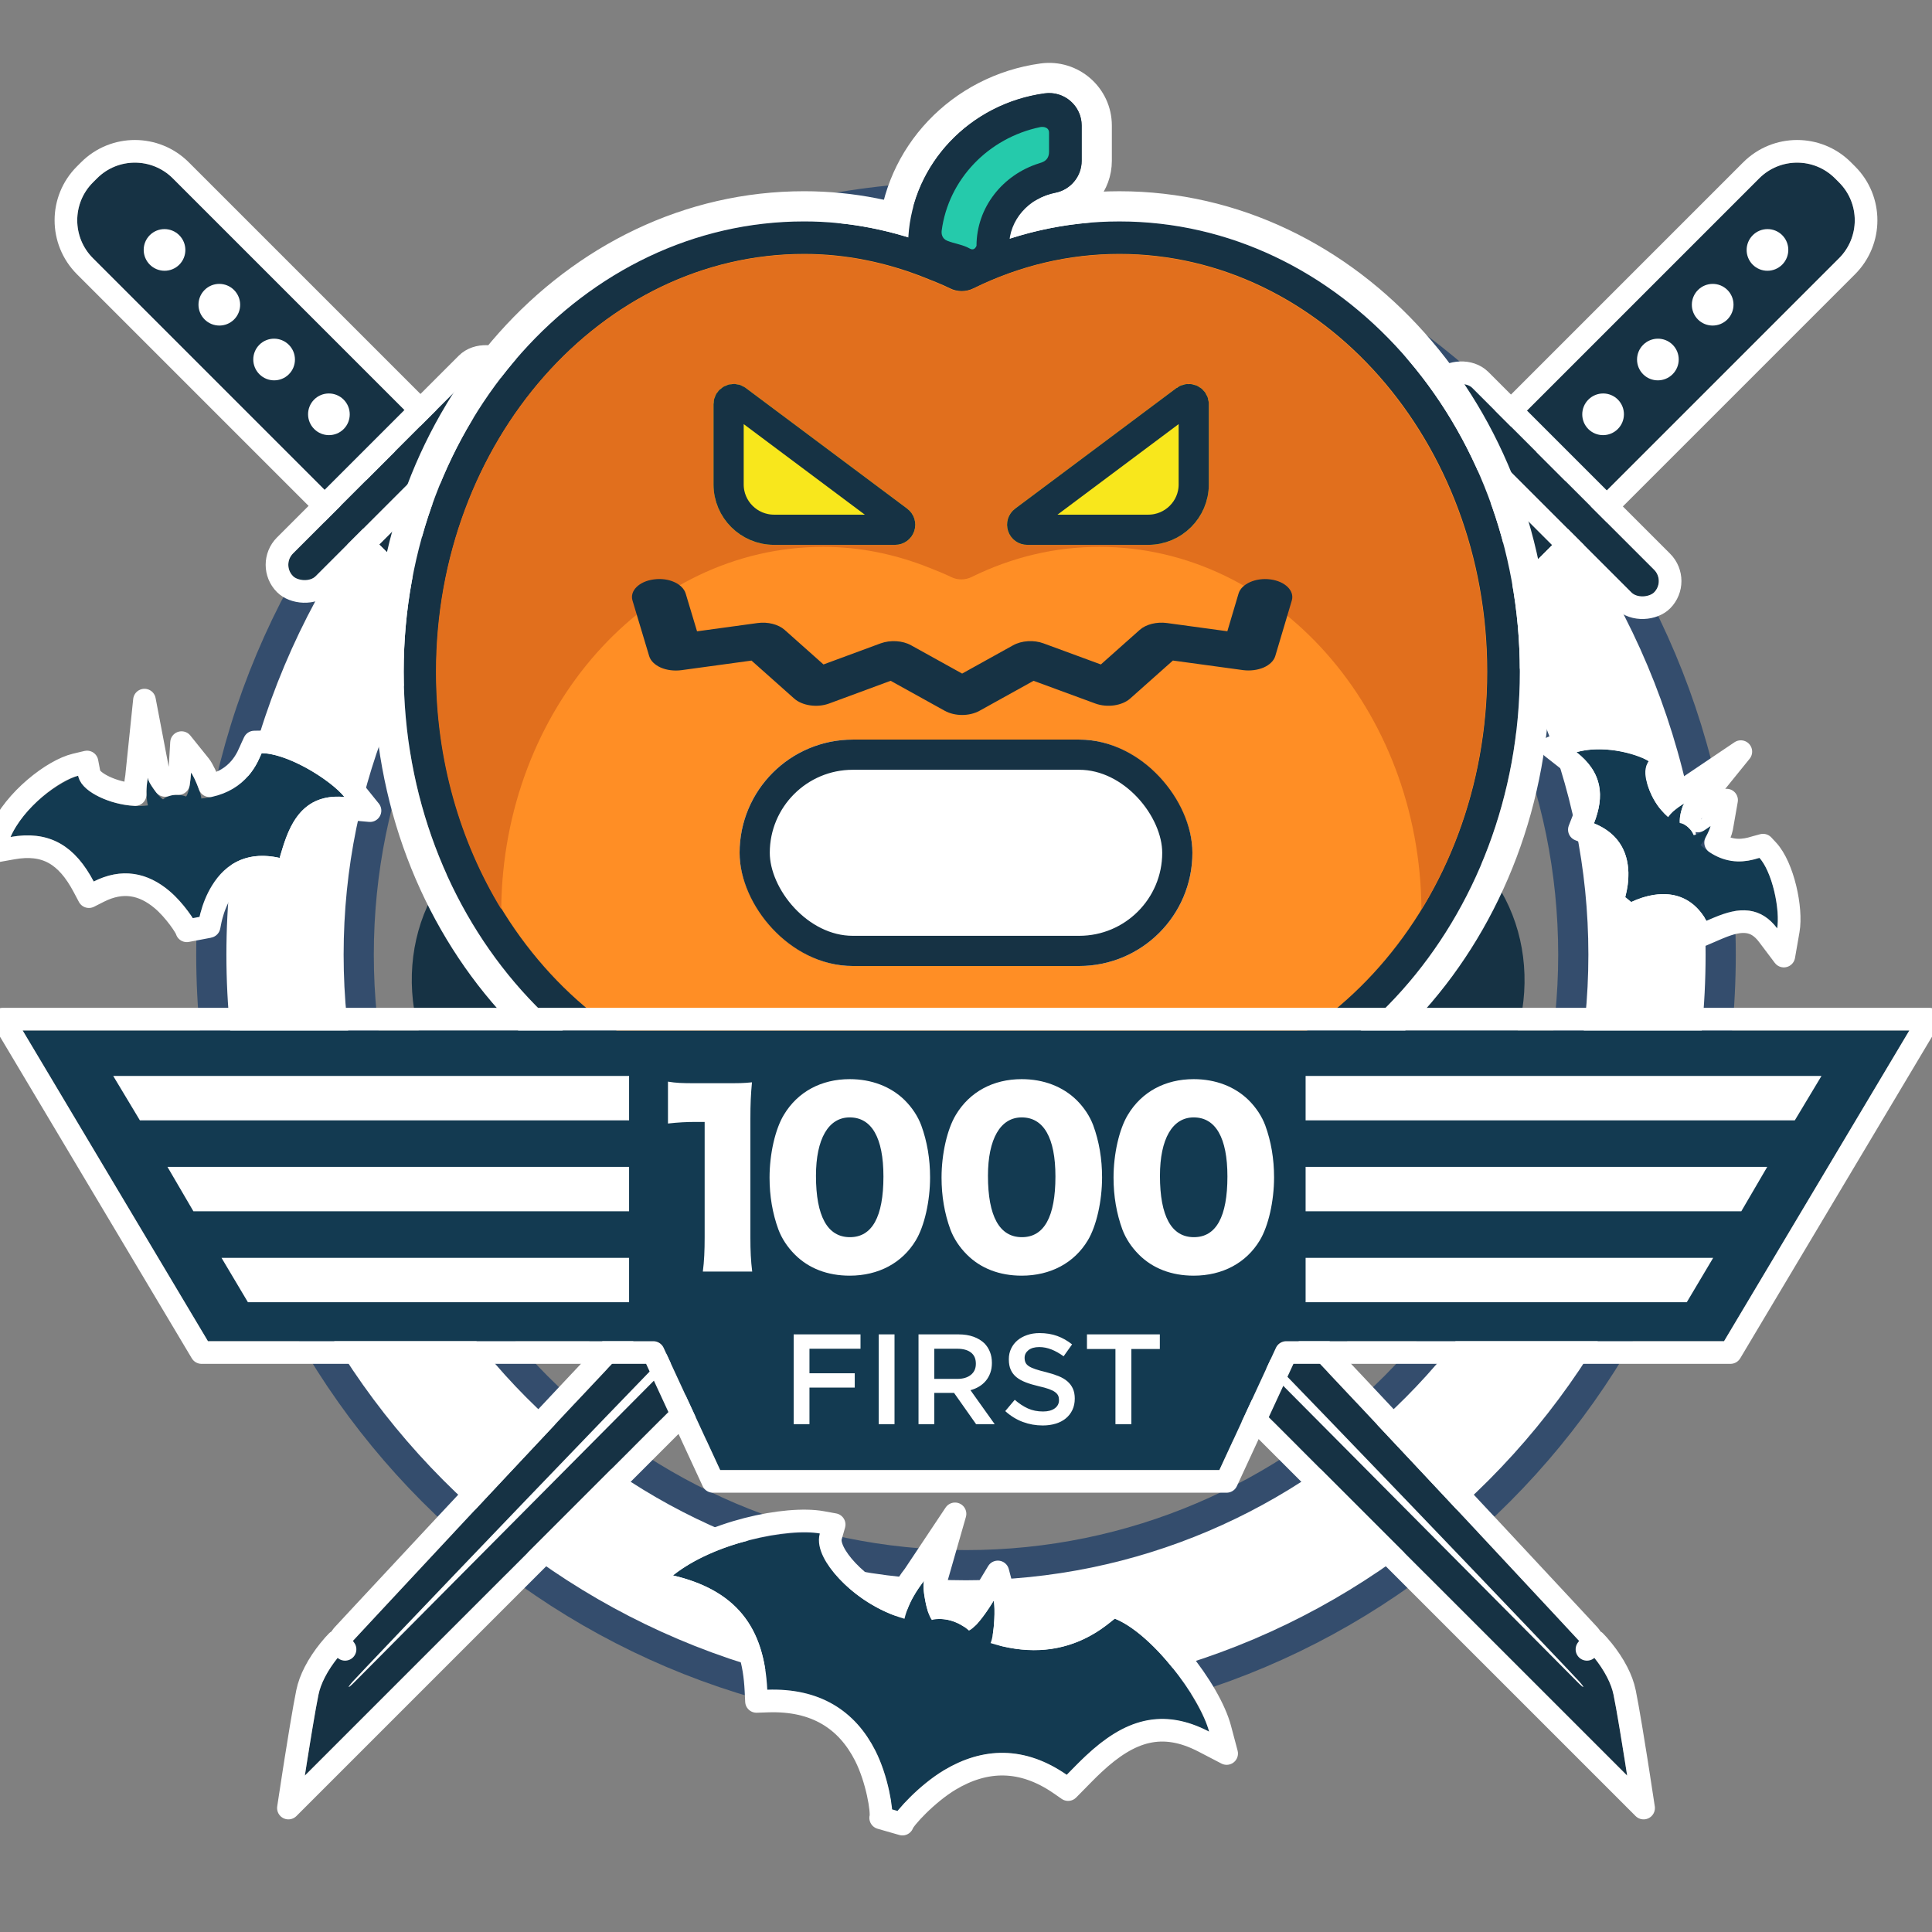 <svg xmlns="http://www.w3.org/2000/svg" width="128" height="128" viewBox="0 0 128 128" xmlns:xlink="http://www.w3.org/1999/xlink">
  <rect x="0" y="0" width="128" height="128" fill="#808080" stroke="none"/>
  <defs>
    <path id="a" d="M64.197,59.033 C64.751,58.769 65.566,57.494 65.836,57.048 C65.943,57.453 65.89,59.289 65.626,59.858 C70.456,61.36 73.165,58.768 73.859,58.239 C76.539,59.306 79.578,63.733 80.108,65.724 C75.533,63.343 72.54,66.693 70.674,68.588 C64.34,64.193 59.213,71.139 59.068,71.645 C59.229,71.082 58.781,62.671 50.833,62.948 C50.651,59.218 49.134,56.442 44.584,55.375 C47.984,52.679 53.22,52.399 54.316,52.597 C53.883,54.105 56.365,57.228 59.923,58.248 C60.253,56.895 61.087,55.927 61.223,55.724 C61.091,56.184 61.369,57.831 61.734,58.327 C62.473,58.138 63.452,58.366 64.197,59.033 Z M112.208,6.329 C112.503,6.315 113.119,5.883 113.327,5.729 C113.29,5.937 112.891,6.776 112.66,6.988 C114.448,8.619 116.155,7.946 116.565,7.836 C117.51,8.849 117.921,11.486 117.743,12.509 C116.245,10.521 114.259,11.49 113.06,12.005 C111.212,8.743 107.563,10.962 107.396,11.168 C107.581,10.939 109.112,6.962 105.605,5.549 C106.291,3.788 106.202,2.21 104.446,0.834 C106.474,0.246 108.805,1.132 109.239,1.437 C108.742,2.05 109.179,3.976 110.514,5.138 C110.935,4.575 111.496,4.29 111.596,4.222 C111.444,4.409 111.228,5.225 111.284,5.525 C111.644,5.581 112.022,5.876 112.208,6.329 Z M12.332,3.769 C12.557,3.475 12.639,2.516 12.659,2.184 C12.83,2.398 13.319,3.502 13.337,3.905 C16.372,3.6 17.106,1.391 17.332,0.904 C19.082,0.874 21.973,2.75 22.821,3.801 C19.676,3.52 19.002,6.251 18.526,7.838 C13.863,6.797 13.048,12.191 13.112,12.528 C13.041,12.154 10.429,7.27 6.209,9.403 C5.059,7.234 3.456,5.961 0.696,6.454 C1.774,4.012 4.527,2.548 5.175,2.395 C5.366,3.397 7.588,4.637 9.8,4.361 C9.596,3.476 9.775,2.695 9.791,2.541 C9.849,2.847 10.464,3.755 10.801,3.96 C11.147,3.664 11.741,3.557 12.332,3.769 Z"/>
    <path id="b" d="M5.12,3.553 C5.12,1.591 6.707,0 8.664,0 L9.059,0 C11.016,0 12.603,1.59 12.603,3.553 L12.603,47.784 L5.12,47.784 L5.12,3.553 Z"/>
    <path id="c" d="M0,0 L6.302,0 C6.302,0 6.165,16.61 5.504,42.956 C4.843,69.302 4.032,90.533 4.032,90.533 C4.032,90.533 4.032,92.57 3.151,93.904 C2.27,95.239 0,98.332 0,98.332 L0,0 Z"/>
    <rect id="d" width="17.723" height="1.975" y="47.389" rx=".987"/>
    <path id="e" d="M5.12,3.553 C5.12,1.591 6.707,0 8.664,0 L9.059,0 C11.016,0 12.603,1.59 12.603,3.553 L12.603,47.784 L5.12,47.784 L5.12,3.553 Z"/>
    <path id="f" d="M0,0 L6.302,0 C6.302,0 6.165,16.61 5.504,42.956 C4.843,69.302 4.032,90.533 4.032,90.533 C4.032,90.533 4.032,92.57 3.151,93.904 C2.27,95.239 0,98.332 0,98.332 L0,0 Z"/>
    <rect id="g" width="17.723" height="1.975" y="47.389" rx=".987"/>
    <rect id="h" width="19.149" height="2.126" x=".461" y=".654" rx="1.063"/>
    <rect id="i" width="19.149" height="2.126" x=".536" y=".361" rx="1.063"/>
    <path id="j" d="M44.92,4.6 C44.92,5.63 44.189,6.516 43.175,6.714 C41.394,7.061 40.114,8.543 40.114,10.234 L40.114,10.598 C40.114,12.152 38.513,13.195 37.085,12.571 C36.475,12.304 35.808,12.075 35.005,11.848 C34.029,11.572 33.376,10.656 33.437,9.647 C33.729,4.783 37.531,0.81 42.464,0.132 C43.763,-0.046 44.92,0.959 44.92,2.266 L44.92,4.6 Z"/>
    <path id="k" d="M36.976,11.031 C40.294,9.43 43.812,8.616 47.42,8.616 C62.118,8.616 73.95,22.051 73.95,38.44 C73.95,54.829 62.118,68.265 47.42,68.265 L26.533,68.265 C11.835,68.265 0.003,54.83 0.003,38.44 C0.003,22.051 11.835,8.615 26.533,8.615 C29.524,8.615 32.481,9.203 35.362,10.352 C36.235,10.7 36.592,10.848 36.976,11.031 Z"/>
    <path id="l" d="M41.314,30.044 C40.738,30.044 40.228,29.677 40.046,29.133 C39.863,28.589 40.051,27.989 40.512,27.645 L51.206,19.651 C51.611,19.346 52.155,19.302 52.606,19.524 C53.059,19.751 53.345,20.211 53.345,20.716 L53.345,26.046 C53.345,28.25 51.546,30.044 49.334,30.044 L41.314,30.044 Z M32.56,30.044 L24.539,30.044 C22.328,30.044 20.529,28.25 20.529,26.046 L20.529,20.716 C20.529,20.211 20.815,19.751 21.268,19.524 C21.718,19.302 22.262,19.346 22.667,19.651 L33.361,27.645 C33.822,27.989 34.01,28.589 33.827,29.133 C33.646,29.677 33.135,30.044 32.56,30.044 Z"/>
    <path id="m" d="M84.736,83.858 L114.223,83.858 L126.5,63.27 L1.5,63.27 L13.777,83.858 L43.764,83.858 L47.713,92.395 L80.787,92.395 L84.736,83.858 Z"/>
    <rect id="n" width="30" height="15" rx="7.5"/>
  </defs>
  <g fill="none" fill-rule="evenodd">
    <rect width="128" height="128"/>
    <g transform="translate(0 5)">
      <g fill-rule="nonzero" transform="translate(0 8.034)">
        <path fill="#FFFFFF" stroke="#344D6D" stroke-width="2" d="M64,90.664 C86.211,90.664 104.234,72.563 104.234,50.215 C104.234,27.866 86.211,9.766 64,9.766 C41.789,9.766 23.766,27.866 23.766,50.215 C23.766,72.563 41.789,90.664 64,90.664 Z M64,100.429 C36.386,100.429 14,77.947 14,50.215 C14,22.482 36.386,0 64,0 C91.614,0 114,22.482 114,50.215 C114,77.947 91.614,100.429 64,100.429 Z"/>
        <g transform="translate(0 35.966)" stroke-linecap="round" stroke-linejoin="round">
          <use fill="#133A51" fill-rule="evenodd" xlink:href="#a"/>
          <path stroke="#FFFFFF" stroke-width="1.5" d="M64.18,58.084 C64.472,57.759 64.866,57.202 65.194,56.66 L66.109,55.145 L66.561,56.856 C66.683,57.316 66.66,58.464 66.524,59.329 C68.728,59.86 70.539,59.513 72.096,58.589 C72.375,58.424 72.629,58.249 72.885,58.053 C73.017,57.952 73.363,57.674 73.404,57.643 L73.742,57.385 L74.137,57.542 C76.756,58.585 80.14,62.924 80.833,65.532 L81.269,67.174 L79.761,66.39 C77.008,64.956 74.864,65.619 72.462,67.866 C72.255,68.059 72.048,68.262 71.808,68.504 C71.672,68.641 71.234,69.088 71.208,69.114 L70.765,69.564 L70.246,69.204 C67.719,67.451 65.274,67.524 62.935,68.922 C61.427,69.824 59.89,71.498 59.789,71.852 L58.347,71.438 C58.465,71.027 58.105,68.862 57.323,67.321 C56.114,64.939 54.05,63.586 50.859,63.698 L50.12,63.723 L50.084,62.985 C49.897,59.171 48.277,57.011 44.413,56.105 L42.903,55.751 L44.118,54.787 C47.026,52.481 52.128,51.439 54.449,51.859 L55.265,52.007 L55.037,52.804 C54.726,53.89 56.812,56.266 59.441,57.294 C59.559,56.991 59.7,56.696 59.862,56.41 C60.014,56.139 60.174,55.891 60.347,55.649 C60.429,55.535 60.596,55.313 60.599,55.308 L63.272,51.297 L61.944,55.931 C61.886,56.131 62.022,56.988 62.183,57.513 C62.854,57.495 63.562,57.696 64.18,58.084 Z M112.489,5.392 C112.616,5.311 112.76,5.215 112.881,5.126 L114.391,4.01 L114.066,5.859 C114.027,6.08 113.862,6.47 113.665,6.829 C114.449,7.354 115.207,7.417 115.999,7.217 C116.097,7.192 116.364,7.113 116.371,7.111 L116.806,6.994 L117.114,7.324 C118.129,8.414 118.734,11.194 118.481,12.638 L118.184,14.342 L117.143,12.961 C116.729,12.411 116.286,12.145 115.78,12.078 C115.248,12.008 114.667,12.143 113.866,12.476 C113.787,12.508 113.708,12.542 113.607,12.585 C113.48,12.64 113.48,12.64 113.356,12.694 L112.739,12.959 L112.408,12.374 C111.758,11.228 110.853,10.858 109.708,11.028 C109.268,11.093 108.82,11.239 108.411,11.432 C108.172,11.544 107.939,11.689 107.978,11.64 L106.813,10.696 C106.788,10.727 106.89,10.468 106.963,10.197 C107.082,9.754 107.148,9.279 107.135,8.823 C107.103,7.628 106.571,6.747 105.325,6.244 L104.637,5.967 L104.906,5.276 C105.553,3.615 105.327,2.478 103.983,1.425 L102.83,0.521 L104.237,0.114 C106.095,-0.425 108.65,0.109 109.669,0.822 L110.329,1.283 L109.822,1.909 C109.623,2.155 109.894,3.212 110.526,4.05 C110.645,3.951 110.769,3.86 110.895,3.775 C111.009,3.699 111.2,3.584 111.177,3.6 L115.334,0.798 L112.179,4.694 C112.167,4.708 112.121,4.878 112.081,5.047 C112.229,5.142 112.367,5.258 112.489,5.392 Z M11.825,2.911 C11.861,2.684 11.894,2.396 11.91,2.139 L12.027,0.201 L13.243,1.714 C13.431,1.949 13.705,2.529 13.89,3.059 C14.77,2.863 15.419,2.456 15.904,1.888 C16.099,1.659 16.258,1.414 16.395,1.149 C16.479,0.987 16.698,0.49 16.652,0.588 L16.85,0.162 L17.32,0.154 C19.131,0.123 22.253,1.901 23.405,3.331 L24.513,4.706 L22.754,4.548 C21.168,4.407 20.315,5.107 19.708,6.633 C19.621,6.851 19.54,7.083 19.455,7.354 C19.421,7.462 19.388,7.571 19.347,7.71 C19.295,7.884 19.266,7.985 19.245,8.053 L19.045,8.723 L18.363,8.57 C16.644,8.187 15.485,8.764 14.685,10.061 C14.38,10.553 14.151,11.123 14.001,11.696 C13.908,12.052 13.856,12.422 13.849,12.388 L12.376,12.668 C12.334,12.448 11.555,11.291 10.733,10.599 C9.485,9.548 8.113,9.281 6.547,10.073 L5.891,10.405 L5.546,9.754 C4.414,7.619 3.032,6.799 0.828,7.192 L-0.559,7.44 L0.01,6.151 C0.975,3.964 3.53,2.014 5.002,1.665 L5.765,1.484 L5.912,2.254 C6.018,2.809 7.474,3.565 8.954,3.641 C8.945,3.337 8.964,3.035 9.004,2.733 C9.018,2.632 9.046,2.457 9.045,2.463 L9.571,-2.616 L10.528,2.4 C10.542,2.474 10.751,2.793 10.936,3.036 C11.213,2.939 11.516,2.896 11.825,2.911 Z"/>
        </g>
        <path fill="#163244" d="M62.572,57.869 L62.588,71.63 C62.588,71.63 62.9,77.089 55.559,81.346 C49.916,84.617 42.829,82.421 39.317,76.312 C37.392,72.962 36.922,68.768 38.042,65.229 C34.43,64.433 31.048,61.928 29.122,58.578 C25.61,52.469 27.26,45.207 32.903,41.935 C40.439,37.566 45.559,40.83 45.559,40.83 L56.9,47.686 C56.631,48.48 56.485,49.33 56.485,50.215 C56.485,51.084 56.626,51.92 56.886,52.701 C56.07,52.235 55.037,52.204 54.165,52.709 C52.857,53.468 52.409,55.147 53.164,56.461 C53.919,57.774 55.591,58.224 56.899,57.466 C57.741,56.978 58.227,56.108 58.265,55.2 C59.348,56.52 60.853,57.479 62.572,57.869 Z M71.651,47.558 L82.728,40.86 C82.728,40.86 87.849,37.597 95.385,41.966 C101.027,45.238 102.677,52.5 99.165,58.609 C97.239,61.958 93.858,64.464 90.245,65.26 C91.365,68.799 90.896,72.993 88.97,76.343 C85.458,82.452 78.371,84.648 72.729,81.376 C65.387,77.12 65.699,71.661 65.699,71.661 L65.715,57.932 C67.417,57.619 68.926,56.751 70.051,55.523 C70.17,56.322 70.637,57.061 71.388,57.497 C72.696,58.255 74.368,57.805 75.123,56.491 C75.878,55.178 75.43,53.498 74.122,52.74 C73.372,52.305 72.503,52.268 71.755,52.563 C71.986,51.821 72.11,51.033 72.11,50.215 C72.11,49.282 71.948,48.387 71.651,47.558 Z M58.332,45.149 L47.016,38.862 C47.016,38.862 41.642,36.04 41.642,27.301 C41.642,20.758 47.079,15.692 54.103,15.692 C57.954,15.692 61.806,17.381 64.298,20.125 C66.79,17.381 70.642,15.692 74.493,15.692 C81.517,15.692 86.954,20.758 86.954,27.301 C86.954,35.814 82.091,38.273 82.091,38.273 L70.243,45.124 C69.162,43.852 67.684,42.931 66.001,42.556 C66.63,42.052 67.032,41.277 67.032,40.407 C67.032,38.89 65.808,37.661 64.298,37.661 C62.788,37.661 61.564,38.89 61.564,40.407 C61.564,41.277 61.966,42.052 62.595,42.556 C60.901,42.934 59.415,43.864 58.332,45.149 Z M64.298,54.53 C61.925,54.53 60.001,52.598 60.001,50.215 C60.001,47.831 61.925,45.899 64.298,45.899 C66.671,45.899 68.595,47.831 68.595,50.215 C68.595,52.598 66.671,54.53 64.298,54.53 Z"/>
      </g>
      <g transform="rotate(-45 15.968 6.576)">
        <use fill="#163244" xlink:href="#b"/>
        <path stroke="#FFFFFF" stroke-width="1.5" d="M4.37,3.553 C4.37,1.177 6.292,-0.75 8.664,-0.75 L9.059,-0.75 C11.431,-0.75 13.353,1.176 13.353,3.553 L13.353,48.534 L4.37,48.534 L4.37,3.553 Z"/>
        <path fill="#FFFFFF" d="M8.862,7.898 C8.1,7.898 7.483,7.279 7.483,6.516 C7.483,5.753 8.1,5.134 8.862,5.134 C9.623,5.134 10.24,5.753 10.24,6.516 C10.24,7.279 9.623,7.898 8.862,7.898 Z M8.862,13.032 C8.1,13.032 7.483,12.413 7.483,11.65 C7.483,10.886 8.1,10.268 8.862,10.268 C9.623,10.268 10.24,10.886 10.24,11.65 C10.24,12.413 9.623,13.032 8.862,13.032 Z M8.862,18.166 C8.1,18.166 7.483,17.547 7.483,16.784 C7.483,16.02 8.1,15.401 8.862,15.401 C9.623,15.401 10.24,16.02 10.24,16.784 C10.24,17.547 9.623,18.166 8.862,18.166 Z M8.862,23.3 C8.1,23.3 7.483,22.681 7.483,21.917 C7.483,21.154 8.1,20.535 8.862,20.535 C9.623,20.535 10.24,21.154 10.24,21.917 C10.24,22.681 9.623,23.3 8.862,23.3 Z M8.862,28.433 C8.1,28.433 7.483,27.815 7.483,27.051 C7.483,26.288 8.1,25.669 8.862,25.669 C9.623,25.669 10.24,26.288 10.24,27.051 C10.24,27.815 9.623,28.433 8.862,28.433 Z M8.862,33.567 C8.1,33.567 7.483,32.948 7.483,32.185 C7.483,31.422 8.1,30.803 8.862,30.803 C9.623,30.803 10.24,31.422 10.24,32.185 C10.24,32.948 9.623,33.567 8.862,33.567 Z M8.862,38.701 C8.1,38.701 7.483,38.082 7.483,37.319 C7.483,36.555 8.1,35.937 8.862,35.937 C9.623,35.937 10.24,36.555 10.24,37.319 C10.24,38.082 9.623,38.701 8.862,38.701 Z M8.862,43.835 C8.1,43.835 7.483,43.216 7.483,42.453 C7.483,41.689 8.1,41.07 8.862,41.07 C9.623,41.07 10.24,41.689 10.24,42.453 C10.24,43.216 9.623,43.835 8.862,43.835 Z"/>
        <g transform="translate(5.908 48.179)">
          <g stroke-linecap="round" stroke-linejoin="round">
            <use fill="#163244" xlink:href="#c"/>
            <path stroke="#FFFFFF" stroke-width="1.5" d="M-0.75,-0.75 L7.058,-0.75 L7.052,0.006 C7.05,0.136 7.048,0.393 7.044,0.773 C7.038,1.405 7.03,2.154 7.02,3.016 C6.991,5.478 6.952,8.351 6.9,11.61 C6.754,20.919 6.543,31.446 6.254,42.975 C6.154,46.95 6.048,50.947 5.935,54.948 C5.683,63.927 5.412,72.528 5.142,80.45 C5.047,83.223 4.959,85.713 4.88,87.882 C4.853,88.642 4.828,89.307 4.807,89.873 C4.794,90.212 4.786,90.444 4.032,90.533 L4.782,90.533 C4.782,90.699 4.769,90.972 4.732,91.317 C4.67,91.892 4.559,92.469 4.383,93.015 C4.228,93.498 4.029,93.936 3.777,94.318 C3.48,94.767 3.018,95.43 2.43,96.253 C2.394,96.304 2.394,96.304 2.357,96.355 C1.974,96.892 1.563,97.461 1.153,98.025 C0.906,98.364 0.714,98.626 0.605,98.776 L-0.75,100.622 L-0.75,-0.75 Z"/>
          </g>
          <path fill="#FFFFFF" d="M2.363,0 L3.491,0 C3.491,0 3.345,15.817 3.097,40.576 C2.85,65.335 2.2,91.112 2.165,91.686 C2.13,92.26 2.055,92.292 2.055,91.67 C2.055,90.469 2.363,0 2.363,0 Z"/>
        </g>
        <g>
          <use fill="#163244" xlink:href="#d"/>
          <rect width="19.223" height="3.475" x="-.75" y="46.639" stroke="#FFFFFF" stroke-width="1.5" rx="1.737"/>
        </g>
      </g>
      <g transform="scale(-1 1) rotate(-45 -48.032 161.086)">
        <use fill="#163244" xlink:href="#e"/>
        <path stroke="#FFFFFF" stroke-width="1.5" d="M4.37,3.553 C4.37,1.177 6.292,-0.75 8.664,-0.75 L9.059,-0.75 C11.431,-0.75 13.353,1.176 13.353,3.553 L13.353,48.534 L4.37,48.534 L4.37,3.553 Z"/>
        <path fill="#FFFFFF" d="M8.862,7.898 C8.1,7.898 7.483,7.279 7.483,6.516 C7.483,5.753 8.1,5.134 8.862,5.134 C9.623,5.134 10.24,5.753 10.24,6.516 C10.24,7.279 9.623,7.898 8.862,7.898 Z M8.862,13.032 C8.1,13.032 7.483,12.413 7.483,11.65 C7.483,10.886 8.1,10.268 8.862,10.268 C9.623,10.268 10.24,10.886 10.24,11.65 C10.24,12.413 9.623,13.032 8.862,13.032 Z M8.862,18.166 C8.1,18.166 7.483,17.547 7.483,16.784 C7.483,16.02 8.1,15.401 8.862,15.401 C9.623,15.401 10.24,16.02 10.24,16.784 C10.24,17.547 9.623,18.166 8.862,18.166 Z M8.862,23.3 C8.1,23.3 7.483,22.681 7.483,21.917 C7.483,21.154 8.1,20.535 8.862,20.535 C9.623,20.535 10.24,21.154 10.24,21.917 C10.24,22.681 9.623,23.3 8.862,23.3 Z M8.862,28.433 C8.1,28.433 7.483,27.815 7.483,27.051 C7.483,26.288 8.1,25.669 8.862,25.669 C9.623,25.669 10.24,26.288 10.24,27.051 C10.24,27.815 9.623,28.433 8.862,28.433 Z M8.862,33.567 C8.1,33.567 7.483,32.948 7.483,32.185 C7.483,31.422 8.1,30.803 8.862,30.803 C9.623,30.803 10.24,31.422 10.24,32.185 C10.24,32.948 9.623,33.567 8.862,33.567 Z M8.862,38.701 C8.1,38.701 7.483,38.082 7.483,37.319 C7.483,36.555 8.1,35.937 8.862,35.937 C9.623,35.937 10.24,36.555 10.24,37.319 C10.24,38.082 9.623,38.701 8.862,38.701 Z M8.862,43.835 C8.1,43.835 7.483,43.216 7.483,42.453 C7.483,41.689 8.1,41.07 8.862,41.07 C9.623,41.07 10.24,41.689 10.24,42.453 C10.24,43.216 9.623,43.835 8.862,43.835 Z"/>
        <g transform="translate(5.908 48.179)">
          <g stroke-linecap="round" stroke-linejoin="round">
            <use fill="#163244" xlink:href="#f"/>
            <path stroke="#FFFFFF" stroke-width="1.5" d="M-0.75,-0.75 L7.058,-0.75 L7.052,0.006 C7.05,0.136 7.048,0.393 7.044,0.773 C7.038,1.405 7.03,2.154 7.02,3.016 C6.991,5.478 6.952,8.351 6.9,11.61 C6.754,20.919 6.543,31.446 6.254,42.975 C6.154,46.95 6.048,50.947 5.935,54.948 C5.683,63.927 5.412,72.528 5.142,80.45 C5.047,83.223 4.959,85.713 4.88,87.882 C4.853,88.642 4.828,89.307 4.807,89.873 C4.794,90.212 4.786,90.444 4.032,90.533 L4.782,90.533 C4.782,90.699 4.769,90.972 4.732,91.317 C4.67,91.892 4.559,92.469 4.383,93.015 C4.228,93.498 4.029,93.936 3.777,94.318 C3.48,94.767 3.018,95.43 2.43,96.253 C2.394,96.304 2.394,96.304 2.357,96.355 C1.974,96.892 1.563,97.461 1.153,98.025 C0.906,98.364 0.714,98.626 0.605,98.776 L-0.75,100.622 L-0.75,-0.75 Z"/>
          </g>
          <path fill="#FFFFFF" d="M2.363,0 L3.491,0 C3.491,0 3.345,15.817 3.097,40.576 C2.85,65.335 2.2,91.112 2.165,91.686 C2.13,92.26 2.055,92.292 2.055,91.67 C2.055,90.469 2.363,0 2.363,0 Z"/>
        </g>
        <g>
          <use fill="#163244" xlink:href="#g"/>
          <rect width="19.223" height="3.475" x="-.75" y="46.639" stroke="#FFFFFF" stroke-width="1.5" rx="1.737"/>
        </g>
      </g>
      <g transform="translate(18 1)">
        <g transform="matrix(-1 0 0 1 94 16.615)">
          <g transform="rotate(-45 19.442 6.82)">
            <use fill="#163244" xlink:href="#h"/>
            <rect width="20.649" height="3.626" x="-.289" y="-.096" stroke="#FFFFFF" stroke-width="1.5" rx="1.813"/>
          </g>
          <g transform="scale(-1 1) rotate(-45 -28.967 120.9)">
            <use fill="#163244" xlink:href="#i"/>
            <rect width="20.649" height="3.626" x="-.214" y="-.389" stroke="#FFFFFF" stroke-width="1.5" rx="1.813"/>
          </g>
        </g>
        <g fill-rule="nonzero" transform="translate(8.743 .054)">
          <use fill="#163244" fill-rule="evenodd" xlink:href="#j"/>
          <path stroke="#FFFFFF" stroke-width="2" d="M45.92,4.6 C45.92,6.109 44.849,7.406 43.366,7.695 C42.048,7.952 41.114,9.029 41.114,10.234 L41.114,10.598 C41.114,12.875 38.772,14.4 36.684,13.487 C36.13,13.245 35.509,13.029 34.733,12.81 C33.305,12.407 32.35,11.066 32.439,9.587 C32.759,4.254 36.914,-0.114 42.328,-0.858 C44.227,-1.119 45.92,0.352 45.92,2.266 L45.92,4.6 Z"/>
          <use fill="#163244" fill-rule="evenodd" xlink:href="#k"/>
          <path stroke="#FFFFFF" stroke-width="2" d="M36.969,9.929 C40.298,8.396 43.817,7.616 47.42,7.616 C62.658,7.616 74.95,21.477 74.95,38.44 C74.95,55.403 62.658,69.265 47.42,69.265 L26.533,69.265 C11.295,69.265 -0.997,55.403 -0.997,38.44 C-0.997,21.477 11.295,7.615 26.533,7.615 C29.64,7.615 32.723,8.223 35.732,9.423 C36.328,9.66 36.685,9.806 36.969,9.929 Z"/>
          <path fill="#163244" d="M44.92,4.6 C44.92,5.63 44.189,6.516 43.175,6.714 C41.394,7.061 40.114,8.543 40.114,10.234 L40.114,10.598 C40.114,12.152 38.513,13.195 37.085,12.571 C36.475,12.304 35.808,12.075 35.005,11.848 C34.029,11.572 33.376,10.656 33.437,9.647 C33.729,4.783 37.531,0.81 42.464,0.132 C43.763,-0.046 44.92,0.959 44.92,2.266 L44.92,4.6 Z"/>
          <path fill="#FF8E25" d="M47.42,66.111 L26.533,66.111 C13.095,66.111 2.164,53.698 2.164,38.44 C2.164,23.183 13.095,10.769 26.533,10.769 C29.284,10.769 31.969,11.319 34.551,12.348 C34.556,12.35 34.561,12.352 34.566,12.355 C35.115,12.574 35.665,12.786 36.203,13.051 C36.689,13.291 37.264,13.291 37.75,13.051 C40.825,11.538 44.078,10.769 47.42,10.769 C60.857,10.769 71.789,23.183 71.789,38.44 C71.789,53.698 60.857,66.111 47.42,66.111 Z"/>
          <path fill="#E16F1D" d="M6.465,54.181 C3.74,49.714 2.142,44.296 2.142,38.463 C2.142,23.205 13.074,10.792 26.511,10.792 C29.262,10.792 31.948,11.342 34.529,12.37 C34.534,12.373 34.539,12.375 34.544,12.377 C35.093,12.596 35.643,12.809 36.181,13.074 C36.668,13.313 37.242,13.313 37.728,13.074 C40.804,11.561 44.057,10.792 47.399,10.792 C60.836,10.792 71.767,23.205 71.767,38.463 C71.767,44.305 70.165,49.73 67.432,54.201 C67.334,40.935 57.8,30.176 46.094,30.176 C43.168,30.176 40.319,30.85 37.626,32.175 C37.2,32.385 36.697,32.385 36.271,32.175 C35.8,31.943 35.318,31.757 34.838,31.565 C34.833,31.563 34.829,31.561 34.824,31.559 C32.564,30.658 30.213,30.176 27.803,30.176 C16.103,30.176 6.573,40.924 6.465,54.181 Z"/>
          <path fill="#25CAAB" d="M42.759,3.998 C42.759,3.465 42.759,3.046 42.759,2.739 C42.759,2.366 42.369,2.326 42.178,2.366 C38.734,3.082 36.093,5.831 35.646,9.226 C35.623,9.407 35.646,9.749 36.013,9.897 C36.502,10.095 37.039,10.147 37.505,10.412 C37.701,10.523 37.85,10.464 37.953,10.234 C37.953,7.685 39.696,5.518 42.1,4.767 C42.315,4.7 42.759,4.592 42.759,3.998 Z"/>
          <g>
            <use fill="#F8E71C" fill-rule="evenodd" xlink:href="#l"/>
            <path stroke="#163244" stroke-width="2" d="M41.314,29.044 L49.334,29.044 C50.994,29.044 52.345,27.697 52.345,26.046 L52.345,20.716 C52.345,20.591 52.274,20.476 52.163,20.421 C52.046,20.363 51.906,20.375 51.805,20.451 L41.11,28.447 C40.995,28.532 40.949,28.68 40.995,28.816 C41.04,28.952 41.168,29.044 41.314,29.044 Z M32.56,29.044 C32.705,29.044 32.833,28.952 32.879,28.814 C32.924,28.68 32.878,28.532 32.762,28.446 L22.066,20.45 C21.967,20.375 21.827,20.363 21.715,20.419 C21.6,20.476 21.529,20.591 21.529,20.716 L21.529,26.046 C21.529,27.697 22.879,29.044 24.539,29.044 L32.56,29.044 Z"/>
          </g>
          <path fill="#163244" d="M57.425,32.333 C56.453,32.205 55.507,32.626 55.314,33.271 L54.572,35.769 L50.57,35.223 C49.887,35.132 49.182,35.308 48.766,35.678 L46.192,37.968 L42.398,36.573 C41.753,36.331 40.942,36.383 40.373,36.701 L37.001,38.572 L33.621,36.699 C33.053,36.382 32.246,36.335 31.593,36.573 L27.815,37.968 L25.244,35.68 C24.828,35.309 24.125,35.13 23.44,35.225 L19.438,35.773 L18.685,33.269 C18.49,32.625 17.558,32.194 16.572,32.334 C15.598,32.462 14.967,33.089 15.162,33.734 L16.267,37.414 C16.36,37.725 16.637,37.999 17.035,38.175 C17.434,38.349 17.923,38.407 18.392,38.348 L23.046,37.711 L25.874,40.227 C26.413,40.703 27.399,40.847 28.19,40.555 L32.263,39.05 L35.848,41.037 C36.181,41.222 36.592,41.315 37.001,41.315 C37.411,41.315 37.82,41.222 38.154,41.037 L41.733,39.051 L45.822,40.555 C46.609,40.844 47.599,40.703 48.134,40.226 L50.965,37.708 L55.622,38.344 C56.088,38.403 56.578,38.342 56.98,38.169 C57.378,37.994 57.656,37.719 57.748,37.408 L58.842,33.732 C59.033,33.086 58.399,32.461 57.425,32.333 Z"/>
        </g>
      </g>
      <g stroke-linecap="round" stroke-linejoin="round">
        <use fill="#133A51" xlink:href="#m"/>
        <path stroke="#FFFFFF" stroke-width="1.5" d="M85.215,84.608 L81.266,93.145 L47.234,93.145 L43.285,84.608 L13.351,84.608 L0.18,62.52 L127.82,62.52 L114.649,84.608 L85.215,84.608 Z"/>
      </g>
      <path fill="#FFFFFF" d="M44.255 69.436C44.915 69.361 45.5 69.331 46.085 69.331L46.685 69.331 46.685 76.981C46.685 77.851 46.655 78.556 46.565 79.246L49.835 79.246C49.745 78.511 49.715 77.881 49.715 76.981L49.715 69.121C49.715 68.131 49.745 67.501 49.82 66.706 49.22 66.766 49.025 66.766 47.96 66.766L46.055 66.766C45.185 66.766 44.795 66.751 44.255 66.661L44.255 69.436zM56.295 79.516C54.825 79.516 53.58 79.036 52.665 78.121 52.17 77.626 51.795 77.056 51.57 76.456 51.18 75.391 50.985 74.236 50.985 73.021 50.985 71.446 51.36 69.811 51.93 68.866 52.845 67.336 54.405 66.496 56.295 66.496 57.75 66.496 59.025 66.991 59.94 67.891 60.435 68.386 60.81 68.956 61.035 69.556 61.425 70.621 61.62 71.776 61.62 73.006 61.62 74.581 61.245 76.231 60.675 77.176 59.775 78.676 58.2 79.516 56.295 79.516zM56.295 69.031C54.885 69.031 54.06 70.456 54.06 72.901 54.06 75.586 54.825 76.966 56.31 76.966 57.78 76.966 58.53 75.616 58.53 72.946 58.53 70.381 57.75 69.031 56.295 69.031zM67.69 79.516C66.22 79.516 64.975 79.036 64.06 78.121 63.565 77.626 63.19 77.056 62.965 76.456 62.575 75.391 62.38 74.236 62.38 73.021 62.38 71.446 62.755 69.811 63.325 68.866 64.24 67.336 65.8 66.496 67.69 66.496 69.145 66.496 70.42 66.991 71.335 67.891 71.83 68.386 72.205 68.956 72.43 69.556 72.82 70.621 73.015 71.776 73.015 73.006 73.015 74.581 72.64 76.231 72.07 77.176 71.17 78.676 69.595 79.516 67.69 79.516zM67.69 69.031C66.28 69.031 65.455 70.456 65.455 72.901 65.455 75.586 66.22 76.966 67.705 76.966 69.175 76.966 69.925 75.616 69.925 72.946 69.925 70.381 69.145 69.031 67.69 69.031zM79.085 79.516C77.615 79.516 76.37 79.036 75.455 78.121 74.96 77.626 74.585 77.056 74.36 76.456 73.97 75.391 73.775 74.236 73.775 73.021 73.775 71.446 74.15 69.811 74.72 68.866 75.635 67.336 77.195 66.496 79.085 66.496 80.54 66.496 81.815 66.991 82.73 67.891 83.225 68.386 83.6 68.956 83.825 69.556 84.215 70.621 84.41 71.776 84.41 73.006 84.41 74.581 84.035 76.231 83.465 77.176 82.565 78.676 80.99 79.516 79.085 79.516zM79.085 69.031C77.675 69.031 76.85 70.456 76.85 72.901 76.85 75.586 77.615 76.966 79.1 76.966 80.57 76.966 81.32 75.616 81.32 72.946 81.32 70.381 80.54 69.031 79.085 69.031zM41.679 66.283L7.5 66.283 9.268 69.226 41.679 69.226 41.679 66.283zM41.679 72.309L11.095 72.309 12.814 75.252 41.679 75.252 41.679 72.309zM41.679 78.335L14.676 78.335 16.426 81.277 41.679 81.277 41.679 78.335z"/>
      <path fill="#FFFFFF" d="M120.679,66.283 L86.5,66.283 L88.268,69.226 L120.679,69.226 L120.679,66.283 Z M120.679,72.309 L90.095,72.309 L91.814,75.252 L120.679,75.252 L120.679,72.309 Z M120.679,78.335 L93.676,78.335 L95.426,81.277 L120.679,81.277 L120.679,78.335 Z" transform="matrix(-1 0 0 1 207.179 0)"/>
      <g fill="#FFFFFF" transform="translate(52.5 82.356)">
        <path d="M0.083,1.05 L4.511,1.05 L4.511,2.002 L1.129,2.002 L1.129,3.626 L4.129,3.626 L4.129,4.577 L1.129,4.577 L1.129,7 L0.083,7 L0.083,1.05 Z M5.718,1.05 L6.764,1.05 L6.764,7 L5.718,7 L5.718,1.05 Z M10.929,3.999 C11.303,3.999 11.6,3.91 11.822,3.732 C12.043,3.553 12.153,3.311 12.153,3.005 L12.153,2.988 C12.153,2.665 12.045,2.42 11.83,2.253 C11.615,2.086 11.312,2.002 10.921,2.002 L9.399,2.002 L9.399,3.999 L10.929,3.999 Z M8.354,1.05 L11.005,1.05 C11.38,1.05 11.711,1.102 12,1.207 C12.289,1.312 12.53,1.458 12.723,1.645 C12.881,1.809 13.003,1.999 13.088,2.215 C13.173,2.43 13.216,2.668 13.216,2.929 L13.216,2.946 C13.216,3.189 13.18,3.409 13.109,3.604 C13.038,3.8 12.941,3.973 12.816,4.123 C12.691,4.273 12.543,4.4 12.37,4.505 C12.197,4.61 12.006,4.691 11.796,4.747 L13.402,7 L12.17,7 L10.708,4.926 L9.399,4.926 L9.399,7 L8.354,7 L8.354,1.05 Z M16.581,7.085 C16.122,7.085 15.683,7.007 15.264,6.851 C14.845,6.695 14.457,6.456 14.1,6.133 L14.729,5.385 C15.018,5.634 15.309,5.826 15.604,5.959 C15.899,6.092 16.233,6.159 16.607,6.159 C16.93,6.159 17.186,6.091 17.376,5.955 C17.566,5.818 17.661,5.637 17.661,5.41 L17.661,5.394 C17.661,5.286 17.643,5.191 17.606,5.109 C17.569,5.027 17.501,4.949 17.402,4.875 C17.303,4.801 17.167,4.733 16.994,4.671 C16.821,4.609 16.596,4.546 16.318,4.484 C16.001,4.41 15.719,4.327 15.472,4.233 C15.226,4.14 15.019,4.026 14.852,3.893 C14.685,3.76 14.557,3.597 14.469,3.405 C14.381,3.212 14.338,2.98 14.338,2.708 L14.338,2.691 C14.338,2.435 14.388,2.202 14.491,1.989 C14.593,1.777 14.733,1.595 14.911,1.445 C15.09,1.295 15.304,1.178 15.553,1.093 C15.802,1.007 16.074,0.965 16.369,0.965 C16.805,0.965 17.198,1.029 17.546,1.156 C17.895,1.284 18.222,1.469 18.528,1.713 L17.967,2.503 C17.695,2.305 17.426,2.154 17.16,2.049 C16.893,1.944 16.624,1.891 16.352,1.891 C16.046,1.891 15.808,1.959 15.638,2.095 C15.468,2.232 15.383,2.399 15.383,2.597 L15.383,2.614 C15.383,2.727 15.403,2.828 15.443,2.916 C15.482,3.004 15.554,3.083 15.659,3.154 C15.764,3.225 15.909,3.291 16.093,3.353 C16.277,3.416 16.511,3.481 16.794,3.549 C17.106,3.628 17.382,3.716 17.623,3.812 C17.864,3.909 18.063,4.026 18.222,4.165 C18.381,4.304 18.501,4.466 18.583,4.65 C18.665,4.834 18.706,5.048 18.706,5.292 L18.706,5.309 C18.706,5.586 18.654,5.835 18.549,6.056 C18.444,6.278 18.299,6.464 18.111,6.617 C17.924,6.771 17.701,6.887 17.44,6.966 C17.179,7.045 16.893,7.085 16.581,7.085 Z M21.401,2.019 L19.514,2.019 L19.514,1.05 L24.342,1.05 L24.342,2.019 L22.455,2.019 L22.455,7 L21.401,7 L21.401,2.019 Z"/>
      </g>
      <g transform="translate(49 44)">
        <use fill="#FFFFFF" xlink:href="#n"/>
        <rect width="28" height="13" x="1" y="1" stroke="#163244" stroke-width="2" rx="6.5"/>
      </g>
    </g>
  </g>
</svg>
